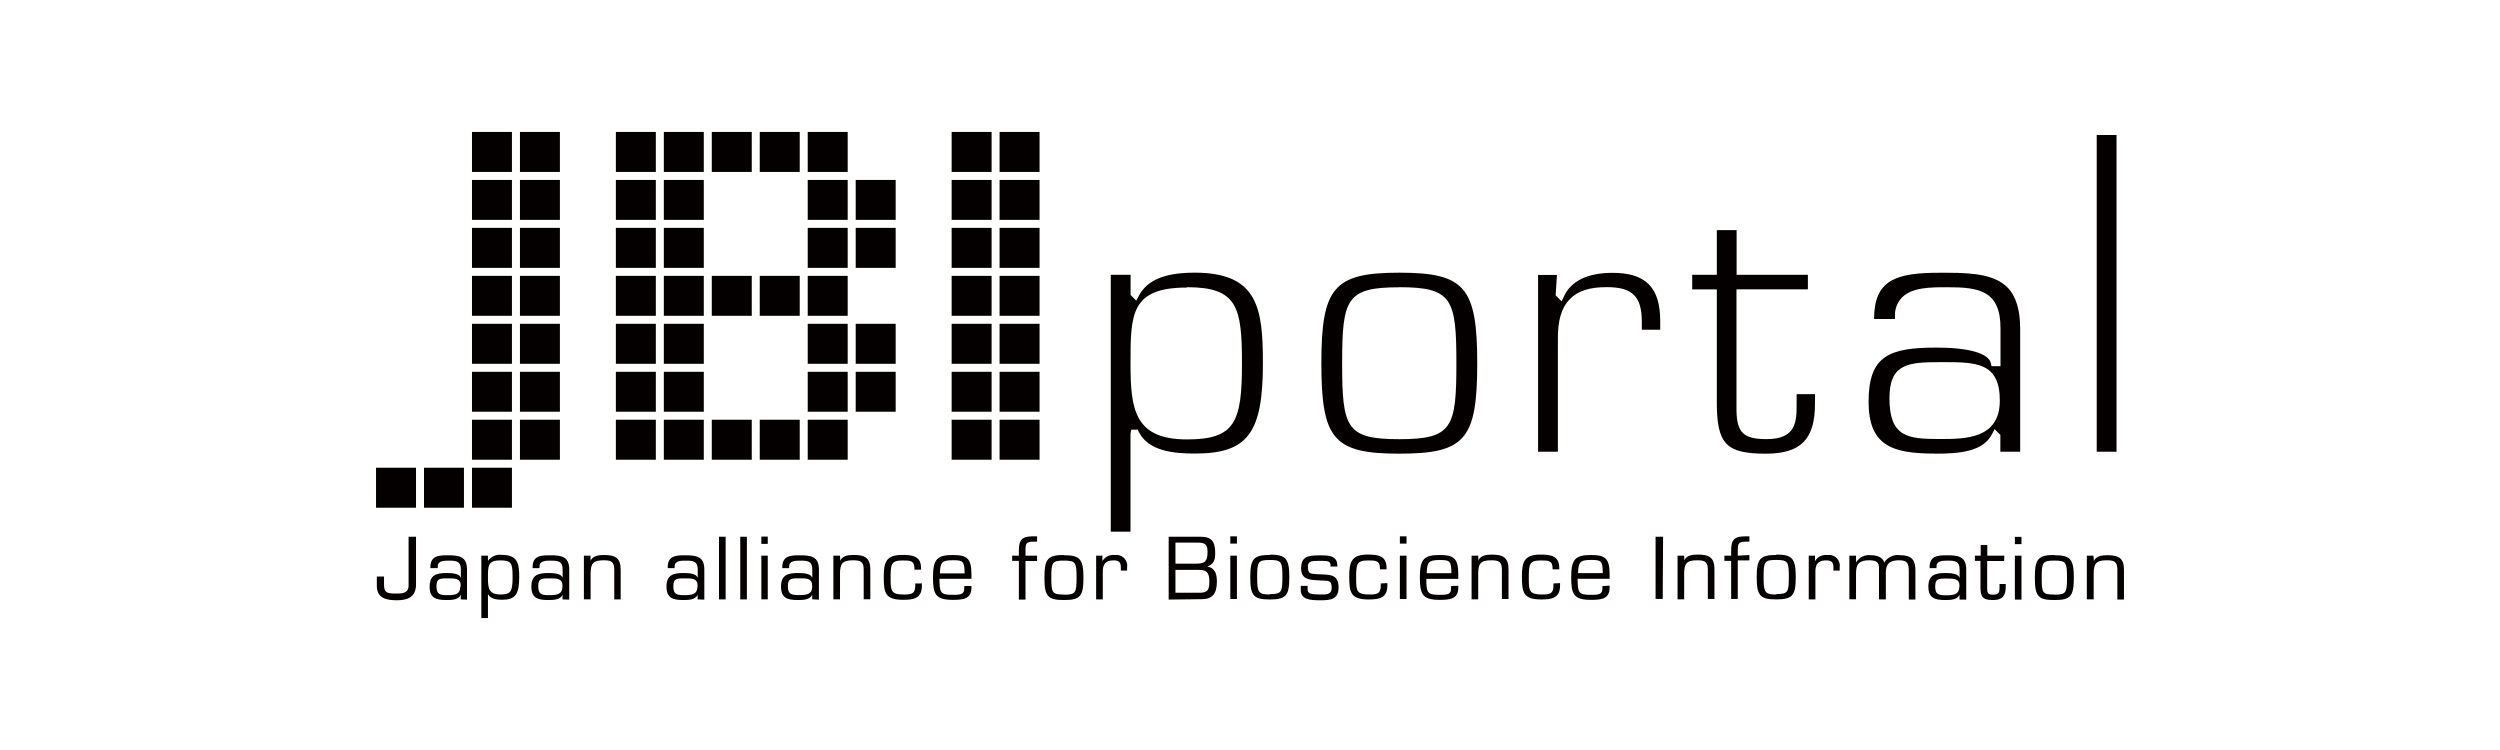 <?xml version="1.0" encoding="utf-8"?>
<!-- Generator: Adobe Illustrator 16.0.0, SVG Export Plug-In . SVG Version: 6.00 Build 0)  -->
<!DOCTYPE svg PUBLIC "-//W3C//DTD SVG 1.1//EN" "http://www.w3.org/Graphics/SVG/1.1/DTD/svg11.dtd">
<svg version="1.1" id="レイヤー_1" xmlns="http://www.w3.org/2000/svg" xmlns:xlink="http://www.w3.org/1999/xlink" x="0px"
	 y="0px" width="150px" height="45px" viewBox="0 0 150 45" enable-background="new 0 0 150 45" xml:space="preserve">
<path fill="#040000" d="M66.646,31.9V16.489h1.189v1.209l0.341,0.341l0.153-0.287c0.508-0.96,1.573-1.392,3.357-1.392
	c3.804,0,4.088,2.154,4.088,5.44c0,4.2-0.916,5.414-4.088,5.414c-1.261,0-2.787-0.147-3.357-1.3l-0.066-0.135h-0.389l-0.044,0.241
	V31.9H66.646z M71.218,17.253c-3.387,0-3.387,1.621-3.387,4.566c0,2.742,0.236,4.546,3.387,4.546c2.877,0,3.3-1.021,3.3-4.546
	c0-3.401-0.27-4.587-3.3-4.587V17.253z M83.957,27.22c-3.932,0-4.676-0.858-4.676-5.415c0-4.556,0.749-5.444,4.676-5.444
	c3.93,0,4.677,0.864,4.677,5.44C88.634,26.374,87.9,27.22,83.957,27.22z M83.957,17.237c-3.175,0-3.429,0.691-3.429,4.567
	c0,3.875,0.254,4.547,3.429,4.547c3.177,0,3.426-0.686,3.426-4.547c0-3.86-0.244-4.572-3.426-4.572V17.237z M93.474,27.104v-6.671
	c-0.023-1.17,0.202-1.956,0.707-2.476c0.502-0.518,1.207-0.729,2.234-0.729c1.528,0,2.094,0.562,2.094,2.077v0.479h1.104v-0.538
	c0-1.994-0.876-2.876-2.843-2.876c-1.512,0-2.494,0.479-2.926,1.399l-0.146,0.312l-0.359-0.359l0.078-1.228h-1.133v10.608H93.474z
	 M108.899,24.228v-0.581h-1.102v0.581c0,1.04,0,2.119-1.804,2.119c-1.377,0-1.782-0.385-1.804-1.717v-7.271h4.284v-0.869h-4.276
	v-2.68h-1.188v2.68h-1.477v0.874h1.477v6.763c0,2.52,0.551,3.094,2.949,3.094C108.053,27.22,108.899,26.352,108.899,24.228z
	 M116.095,27.215c-2.581,0-3.98-0.479-3.98-3.119c0-2.771,1.261-3.24,4.087-3.24c1.918,0,3.111,0.34,3.248,0.931l0.04,0.186h0.54
	v-2.283c0-2.277-1.325-2.456-3.195-2.456c-0.988,0-2.112,0-2.722,0.62c-0.291,0.308-0.441,0.723-0.415,1.146v0.139h-1.253
	c0-2.341,1.313-2.773,3.895-2.773h0.542c1.617,0,2.84,0.149,3.562,0.879c0.521,0.527,0.774,1.357,0.766,2.536v7.324h-1.189v-1.012
	l-0.347-0.349l-0.148,0.297c-0.551,1.063-1.938,1.18-3.429,1.18V27.215z M116.393,21.729c-1.92,0-3.026,0.101-3.026,2.158
	c0,2.339,1.092,2.454,3.026,2.454c1.517,0,3.596,0,3.596-2.307c0-2.306-1.438-2.306-3.473-2.306H116.393z M126.992,27.104V8.101
	h-1.189v19.003H126.992z M24.961,32.203v2.854c0,0.751-0.48,0.959-1.142,0.959c-0.662,0-1.209-0.129-1.209-0.873v-0.551h0.432v0.426
	c0,0.48,0.082,0.596,0.681,0.596c0.384,0,0.792,0,0.792-0.479v-2.932H24.961z M27.646,35.964V35.69l0,0
	c-0.147,0.302-0.537,0.312-0.867,0.312c-0.59,0-1.002-0.109-1.002-0.797c0-0.686,0.374-0.824,1.025-0.824
	c0.26,0,0.773,0.024,0.826,0.264h0.023v-0.479c0-0.479-0.254-0.527-0.7-0.527c-0.312,0-0.691,0-0.686,0.359v0.092h-0.441v-0.058
	c0-0.678,0.479-0.719,1.056-0.714c0.662,0,1.146,0.065,1.141,0.867v1.794L27.646,35.964z M27.646,35.181
	c0-0.479-0.297-0.479-0.795-0.479c-0.499,0-0.662,0.028-0.662,0.479c0,0.481,0.206,0.529,0.662,0.529
	c0.455,0,0.767-0.048,0.767-0.533L27.646,35.181z M29.277,33.651L29.277,33.651c0.194-0.269,0.522-0.408,0.851-0.358
	c0.958,0,1.025,0.561,1.025,1.348c0,1.04-0.254,1.344-1.025,1.344c-0.303,0-0.697-0.035-0.851-0.342l0,0v1.439H28.88V33.34h0.397
	V33.651z M29.277,34.648c0,0.626,0.04,1.022,0.748,1.022c0.615,0,0.73-0.172,0.73-1.022c0-0.849-0.053-1.025-0.73-1.025
	C29.277,33.617,29.277,33.949,29.277,34.648z M33.752,35.964V35.69l0,0c-0.148,0.302-0.537,0.312-0.867,0.312
	c-0.591,0-1.003-0.109-1.003-0.797c0-0.686,0.375-0.824,1.026-0.824c0.26,0,0.772,0.024,0.826,0.264h0.023v-0.479
	c0-0.479-0.255-0.527-0.701-0.527c-0.312,0-0.691,0-0.687,0.359v0.092h-0.413v-0.058c0-0.678,0.48-0.719,1.057-0.714
	c0.662,0,1.146,0.065,1.141,0.867v1.794L33.752,35.964z M33.752,35.181c0-0.479-0.296-0.479-0.795-0.479s-0.662,0.028-0.662,0.479
	c0,0.481,0.206,0.529,0.662,0.529c0.455,0,0.791-0.048,0.791-0.533L33.752,35.181z M35.436,33.651L35.436,33.651
	c0.125-0.316,0.513-0.351,0.811-0.351c0.677,0,1.002,0.183,0.994,0.912v1.751h-0.385V34.18c0-0.48-0.186-0.563-0.632-0.563
	c-0.647,0-0.787,0.202-0.787,0.808v1.533h-0.403V33.34h0.398L35.436,33.651z M41.858,35.964V35.69l0,0
	c-0.147,0.302-0.537,0.312-0.867,0.312c-0.59,0-1.003-0.109-1.003-0.797c0-0.686,0.374-0.824,1.026-0.824
	c0.26,0,0.772,0.024,0.826,0.264h0.023v-0.479c0-0.479-0.254-0.527-0.7-0.527c-0.312,0-0.691,0-0.686,0.359v0.092h-0.413v-0.058
	c0-0.678,0.479-0.719,1.055-0.714c0.662,0,1.146,0.065,1.141,0.867v1.794L41.858,35.964z M41.858,35.181
	c0-0.479-0.296-0.479-0.795-0.479c-0.499,0-0.662,0.028-0.662,0.479c0,0.481,0.206,0.529,0.662,0.529s0.786-0.048,0.786-0.533
	L41.858,35.181z M43.538,35.964h-0.398v-3.761h0.398V35.964z M44.813,35.964h-0.398v-3.761h0.398V35.964z M46.065,32.634h-0.384
	v-0.436h0.384V32.634z M46.065,35.958h-0.384V33.34h0.384V35.958z M48.732,35.958V35.69l0,0c-0.149,0.302-0.538,0.312-0.869,0.312
	c-0.589,0-1.002-0.109-1.002-0.797c0-0.686,0.374-0.824,1.027-0.824c0.258,0,0.772,0.024,0.825,0.264h0.024v-0.479
	c0-0.479-0.254-0.527-0.7-0.527c-0.312,0-0.691,0-0.687,0.359v0.092h-0.412v-0.058c0-0.678,0.479-0.719,1.054-0.714
	c0.663,0,1.147,0.065,1.143,0.867v1.794L48.732,35.958z M48.732,35.177c0-0.479-0.298-0.479-0.796-0.479
	c-0.5,0-0.663,0.029-0.663,0.479c0,0.479,0.206,0.527,0.663,0.527c0.456,0,0.8-0.042,0.8-0.527H48.732z M50.416,33.647
	L50.416,33.647c0.125-0.316,0.513-0.351,0.811-0.351c0.675,0,1.002,0.182,0.992,0.912v1.749h-0.397V34.18
	c0-0.48-0.187-0.563-0.634-0.563c-0.646,0-0.787,0.202-0.787,0.808v1.533h-0.398V33.34h0.398L50.416,33.647z M55.313,35.005v0.145
	c0,0.743-0.479,0.839-1.119,0.839c-1.092,0-1.169-0.422-1.169-1.401c0-0.858,0.149-1.294,1.103-1.294
	c0.639,0,1.137,0.07,1.137,0.813v0.073h-0.398v-0.073c0-0.479-0.259-0.479-0.715-0.479c-0.7,0-0.715,0.239-0.715,1.084
	c0,0.743,0.03,0.959,0.802,0.959c0.479,0,0.675-0.057,0.675-0.533v-0.129L55.313,35.005z M58.287,35.158v0.101
	c0,0.696-0.538,0.733-1.123,0.733c-1.027,0-1.185-0.338-1.185-1.344c0-1.092,0.24-1.348,1.185-1.348
	c0.853,0,1.123,0.198,1.123,1.168v0.262h-1.918c0,0.83,0.062,0.96,0.771,0.96c0.542,0,0.715-0.034,0.715-0.408v-0.119L58.287,35.158
	z M57.875,34.405c0-0.748-0.111-0.792-0.71-0.792c-0.714,0-0.743,0.187-0.772,0.792H57.875z M62.225,33.34v0.321h-0.695v2.313
	h-0.398v-2.323h-0.403V33.34h0.403v-0.316c0-0.644,0.201-0.844,0.848-0.844h0.245v0.321h-0.245c-0.397,0-0.45,0.129-0.45,0.479v0.36
	H62.225z M63.836,33.313c0.959,0,1.171,0.233,1.171,1.347c0,1.112-0.192,1.343-1.171,1.343c-0.978,0-1.17-0.235-1.17-1.343
	c0-1.108,0.188-1.362,1.17-1.362V33.313z M63.836,35.681c0.706,0,0.758-0.11,0.758-1.021c0-0.91-0.048-1.025-0.758-1.025
	c-0.709,0-0.757,0.109-0.757,1.025s0.053,1.012,0.757,1.012V35.681z M66.144,33.34v0.327l0,0c0.154-0.262,0.447-0.403,0.748-0.366
	c0.354-0.052,0.682,0.194,0.736,0.547c0.009,0.065,0.009,0.132-0.002,0.197v0.19h-0.374V34.06c0-0.327-0.111-0.437-0.442-0.437
	c-0.48,0-0.652,0.236-0.643,0.7v1.641h-0.398V33.34H66.144z M70.12,35.975v-3.771h1.918c0.706,0,0.874,0.337,0.874,0.993
	c0,0.398-0.081,0.663-0.479,0.79l0,0c0.479,0.092,0.58,0.452,0.58,0.916c0,0.677-0.248,1.047-0.887,1.047L70.12,35.975z
	 M70.527,33.819h1.238c0.513,0,0.687-0.116,0.687-0.7c0-0.508-0.198-0.563-0.644-0.563h-1.281V33.819z M70.527,35.566h1.348
	c0.48,0,0.686-0.054,0.686-0.634c0-0.48-0.076-0.748-0.638-0.738h-1.396V35.566z M74.215,32.615h-0.397V32.18h0.397V32.615z
	 M74.215,35.94h-0.397V33.34h0.397V35.94z M76.188,33.277c0.958,0,1.171,0.236,1.171,1.35c0,1.111-0.193,1.341-1.171,1.341
	c-0.98,0-1.172-0.233-1.172-1.341c0-1.109,0.211-1.33,1.187-1.33L76.188,33.277z M76.188,35.646c0.705,0,0.756-0.11,0.756-1.02
	c0-0.913-0.046-1.027-0.756-1.027c-0.711,0-0.758,0.109-0.758,1.027c0,0.915,0.066,1.044,0.773,1.044L76.188,35.646z M80.245,33.993
	h-0.413v-0.076c0-0.266-0.2-0.266-0.617-0.266c-0.479,0-0.739,0-0.739,0.322c0,0.479,0.129,0.438,0.542,0.479
	c0.676,0.04,1.296-0.065,1.296,0.792c0,0.744-0.515,0.772-1.099,0.772c-0.585,0-1.17-0.028-1.17-0.618v-0.246h0.412v0.208
	c0,0.248,0.154,0.307,0.758,0.307c0.268,0,0.686,0.062,0.686-0.408s-0.207-0.403-0.686-0.432c-0.571-0.038-1.147,0-1.147-0.729
	c0-0.729,0.437-0.777,1.147-0.777c0.479,0,1.025,0,1.025,0.618L80.245,33.993z M83.242,34.986v0.143
	c0,0.743-0.479,0.839-1.116,0.839c-1.094,0-1.172-0.421-1.172-1.399c0-0.859,0.149-1.295,1.105-1.295
	c0.637,0,1.136,0.072,1.136,0.815v0.072h-0.398v-0.055c0-0.479-0.259-0.479-0.715-0.479c-0.7,0-0.713,0.239-0.713,1.084
	c0,0.743,0.027,0.959,0.801,0.959c0.478,0,0.675-0.057,0.675-0.533v-0.129L83.242,34.986z M84.391,32.615h-0.399V32.18h0.399V32.615
	z M84.391,35.94h-0.399V33.34h0.399V35.94z M87.498,35.144v0.115c0,0.696-0.537,0.733-1.122,0.733c-1.026,0-1.185-0.338-1.185-1.344
	c0-1.092,0.238-1.348,1.185-1.348c0.854,0,1.122,0.198,1.122,1.168v0.262h-1.919c0,0.83,0.063,0.96,0.772,0.96
	c0.542,0,0.715-0.034,0.715-0.408v-0.119L87.498,35.144z M87.084,34.391c0-0.748-0.108-0.791-0.708-0.791
	c-0.715,0-0.743,0.188-0.773,0.791H87.084z M88.707,33.628L88.707,33.628c0.125-0.315,0.513-0.351,0.811-0.351
	c0.676,0,1.003,0.183,0.993,0.911v1.752h-0.397V34.18c0-0.48-0.188-0.563-0.634-0.563c-0.647,0-0.788,0.202-0.788,0.808v1.533
	h-0.397V33.34h0.397L88.707,33.628z M93.604,34.986v0.143c0,0.743-0.48,0.839-1.118,0.839c-1.094,0-1.171-0.421-1.171-1.399
	c0-0.859,0.149-1.295,1.104-1.295c0.637,0,1.137,0.072,1.137,0.815v0.072h-0.4v-0.055c0-0.479-0.257-0.479-0.713-0.479
	c-0.7,0-0.715,0.239-0.715,1.084c0,0.743,0.028,0.959,0.801,0.959c0.48,0,0.678-0.057,0.678-0.533v-0.129L93.604,34.986z
	 M96.577,35.138v0.121c0,0.696-0.536,0.733-1.121,0.733c-1.027,0-1.185-0.338-1.185-1.344c0-1.092,0.24-1.348,1.185-1.348
	c0.854,0,1.121,0.198,1.121,1.168v0.262h-1.919c0,0.83,0.063,0.96,0.773,0.96c0.541,0,0.715-0.034,0.715-0.408v-0.119L96.577,35.138
	z M96.165,34.387c0-0.749-0.109-0.792-0.709-0.792c-0.716,0-0.744,0.187-0.773,0.792H96.165z M99.762,35.935h-0.427v-3.731h0.451
	L99.762,35.935z M101.063,33.623L101.063,33.623c0.125-0.316,0.513-0.35,0.81-0.35c0.678,0,1.003,0.182,0.994,0.911v1.75h-0.397
	V34.18c0-0.48-0.188-0.563-0.633-0.563c-0.648,0-0.787,0.202-0.787,0.808v1.533h-0.397V33.34h0.397L101.063,33.623z M104.963,33.301
	v0.322h-0.697v2.312h-0.397v-2.283h-0.404V33.34h0.404v-0.316c0-0.644,0.202-0.844,0.849-0.844h0.246v0.321h-0.246
	c-0.397,0-0.451,0.129-0.451,0.479v0.36L104.963,33.301z M106.573,33.273c0.96,0,1.172,0.234,1.172,1.347
	c0,1.114-0.192,1.344-1.172,1.344c-0.977,0-1.171-0.235-1.171-1.344c0-1.106,0.213-1.323,1.188-1.323L106.573,33.273z
	 M106.573,35.643c0.706,0,0.758-0.11,0.758-1.022c0-0.911-0.047-1.025-0.758-1.025c-0.709,0-0.758,0.108-0.758,1.025
	c0,0.916,0.067,1.051,0.775,1.051L106.573,35.643z M108.899,33.34v0.327l0,0c0.154-0.262,0.449-0.403,0.748-0.366
	c0.354-0.052,0.685,0.194,0.736,0.547c0.009,0.065,0.008,0.132-0.002,0.197v0.19h-0.374V34.06c0-0.327-0.112-0.437-0.442-0.437
	c-0.479,0-0.653,0.236-0.641,0.7v1.641h-0.399V33.34H108.899z M111.365,33.749L111.365,33.749c0.178-0.31,0.523-0.482,0.879-0.437
	c0.316,0,0.719,0.089,0.811,0.437c0.203-0.324,0.58-0.497,0.958-0.437c0.678,0,0.912,0.274,0.912,0.923v1.739h-0.398v-1.708
	c0-0.447-0.068-0.649-0.575-0.649s-0.801,0.16-0.801,0.73v1.616h-0.412v-1.77c0-0.35,0-0.577-0.587-0.577
	c-0.584,0-0.79,0.224-0.79,0.76v1.581h-0.4V33.34h0.4L111.365,33.749z M117.572,35.975V35.69l0,0
	c-0.147,0.302-0.539,0.312-0.868,0.312c-0.592,0-1.002-0.109-1.002-0.797c0-0.686,0.374-0.824,1.025-0.824
	c0.26,0,0.772,0.024,0.823,0.264h0.026v-0.479c0-0.479-0.254-0.527-0.7-0.527c-0.312,0-0.69,0-0.686,0.359v0.092h-0.414v-0.058
	c0-0.678,0.481-0.719,1.057-0.714c0.662,0,1.146,0.065,1.141,0.867v1.794L117.572,35.975z M117.572,35.192
	c0-0.48-0.297-0.48-0.797-0.48c-0.498,0-0.663,0.028-0.663,0.48c0,0.479,0.208,0.526,0.663,0.526s0.788-0.057,0.788-0.542
	L117.572,35.192z M120.249,33.661h-1.018v1.669c0,0.286,0.081,0.351,0.369,0.351c0.37,0,0.37-0.196,0.37-0.445v-0.196h0.373v0.196
	c0,0.521-0.214,0.767-0.758,0.767c-0.617,0-0.758-0.178-0.758-0.791v-1.56h-0.335V33.34h0.35v-0.646h0.396v0.646h1.02
	L120.249,33.661z M121.289,32.649h-0.397v-0.437h0.397V32.649z M121.289,35.975h-0.397V33.34h0.397V35.975z M123.261,33.313
	c0.96,0,1.169,0.233,1.169,1.347c0,1.112-0.191,1.343-1.169,1.343c-0.979,0-1.17-0.235-1.17-1.343c0-1.108,0.183-1.362,1.162-1.362
	L123.261,33.313z M123.261,35.681c0.704,0,0.759-0.11,0.759-1.021c0-0.91-0.049-1.025-0.759-1.025c-0.711,0-0.759,0.109-0.759,1.025
	s0.044,1.012,0.751,1.012L123.261,35.681z M125.636,33.661L125.636,33.661c0.125-0.315,0.513-0.349,0.811-0.349
	c0.675,0,1.003,0.183,0.991,0.91v1.752h-0.397V34.18c0-0.48-0.187-0.563-0.633-0.563c-0.646,0-0.787,0.202-0.787,0.808v1.533h-0.411
	V33.34h0.396L125.636,33.661z M30.716,7.918h-2.397v2.398h2.397V7.918z M33.594,7.918h-2.397v2.398h2.397V7.918z M39.35,7.918
	h-2.398v2.398h2.398V7.918z M42.228,7.918H39.83v2.398h2.398V7.918z M45.106,7.918h-2.399v2.398h2.399V7.918z M47.984,7.918h-2.399
	v2.398h2.399V7.918z M50.861,7.918h-2.398v2.398h2.398V7.918z M59.496,7.918h-2.398v2.398h2.398V7.918z M62.374,7.918h-2.399v2.398
	h2.399V7.918z M30.716,10.797h-2.397v2.397h2.397V10.797z M33.594,10.797h-2.397v2.397h2.397V10.797z M39.35,10.797h-2.398v2.397
	h2.398V10.797z M42.228,10.797H39.83v2.397h2.398V10.797z M50.861,10.797h-2.398v2.397h2.398V10.797z M59.496,10.797h-2.398v2.397
	h2.398V10.797z M62.374,10.797h-2.399v2.397h2.399V10.797z M30.716,13.674h-2.397v2.398h2.397V13.674z M33.594,13.674h-2.397v2.398
	h2.397V13.674z M39.35,13.674h-2.398v2.398h2.398V13.674z M42.228,13.674H39.83v2.398h2.398V13.674z M50.861,13.674h-2.398v2.398
	h2.398V13.674z M53.74,13.674h-2.398v2.398h2.398V13.674z M53.74,10.797h-2.398v2.397h2.398V10.797z M59.496,13.674h-2.398v2.398
	h2.398V13.674z M62.374,13.674h-2.399v2.398h2.399V13.674z M30.716,16.552h-2.397v2.398h2.397V16.552z M33.594,16.552h-2.397v2.398
	h2.397V16.552z M39.35,16.552h-2.398v2.398h2.398V16.552z M42.228,16.552H39.83v2.398h2.398V16.552z M45.106,16.552h-2.399v2.398
	h2.399V16.552z M47.984,16.552h-2.399v2.398h2.399V16.552z M50.861,16.552h-2.398v2.398h2.398V16.552z M59.496,16.552h-2.398v2.398
	h2.398V16.552z M62.374,16.552h-2.399v2.398h2.399V16.552z M30.716,19.43h-2.397v2.399h2.397V19.43z M33.594,19.43h-2.397v2.399
	h2.397V19.43z M39.35,19.43h-2.398v2.399h2.398V19.43z M42.228,19.43H39.83v2.399h2.398V19.43z M50.861,19.43h-2.398v2.399h2.398
	V19.43z M53.74,19.43h-2.398v2.399h2.398V19.43z M59.496,19.43h-2.398v2.399h2.398V19.43z M62.374,19.43h-2.399v2.399h2.399V19.43z
	 M30.716,25.186h-2.397v2.4h2.397V25.186z M33.594,25.186h-2.397v2.4h2.397V25.186z M30.716,22.309h-2.397v2.397h2.397V22.309z
	 M33.594,22.309h-2.397v2.397h2.397V22.309z M39.35,22.309h-2.398v2.397h2.398V22.309z M42.228,22.309H39.83v2.397h2.398V22.309z
	 M50.861,22.309h-2.398v2.397h2.398V22.309z M53.74,22.309h-2.398v2.397h2.398V22.309z M59.496,22.309h-2.398v2.397h2.398V22.309z
	 M62.374,22.309h-2.399v2.397h2.399V22.309z M24.961,28.064h-2.399v2.399h2.399V28.064z M27.838,28.064H25.44v2.399h2.397V28.064z
	 M30.716,28.064h-2.397v2.399h2.397V28.064z M39.35,25.186h-2.398v2.4h2.398V25.186z M42.228,25.186H39.83v2.4h2.398V25.186z
	 M45.106,25.186h-2.399v2.4h2.399V25.186z M47.984,25.186h-2.399v2.4h2.399V25.186z M50.861,25.186h-2.398v2.4h2.398V25.186z
	 M59.496,25.186h-2.398v2.4h2.398V25.186z M62.374,25.186h-2.399v2.4h2.399V25.186z"/>
</svg>

